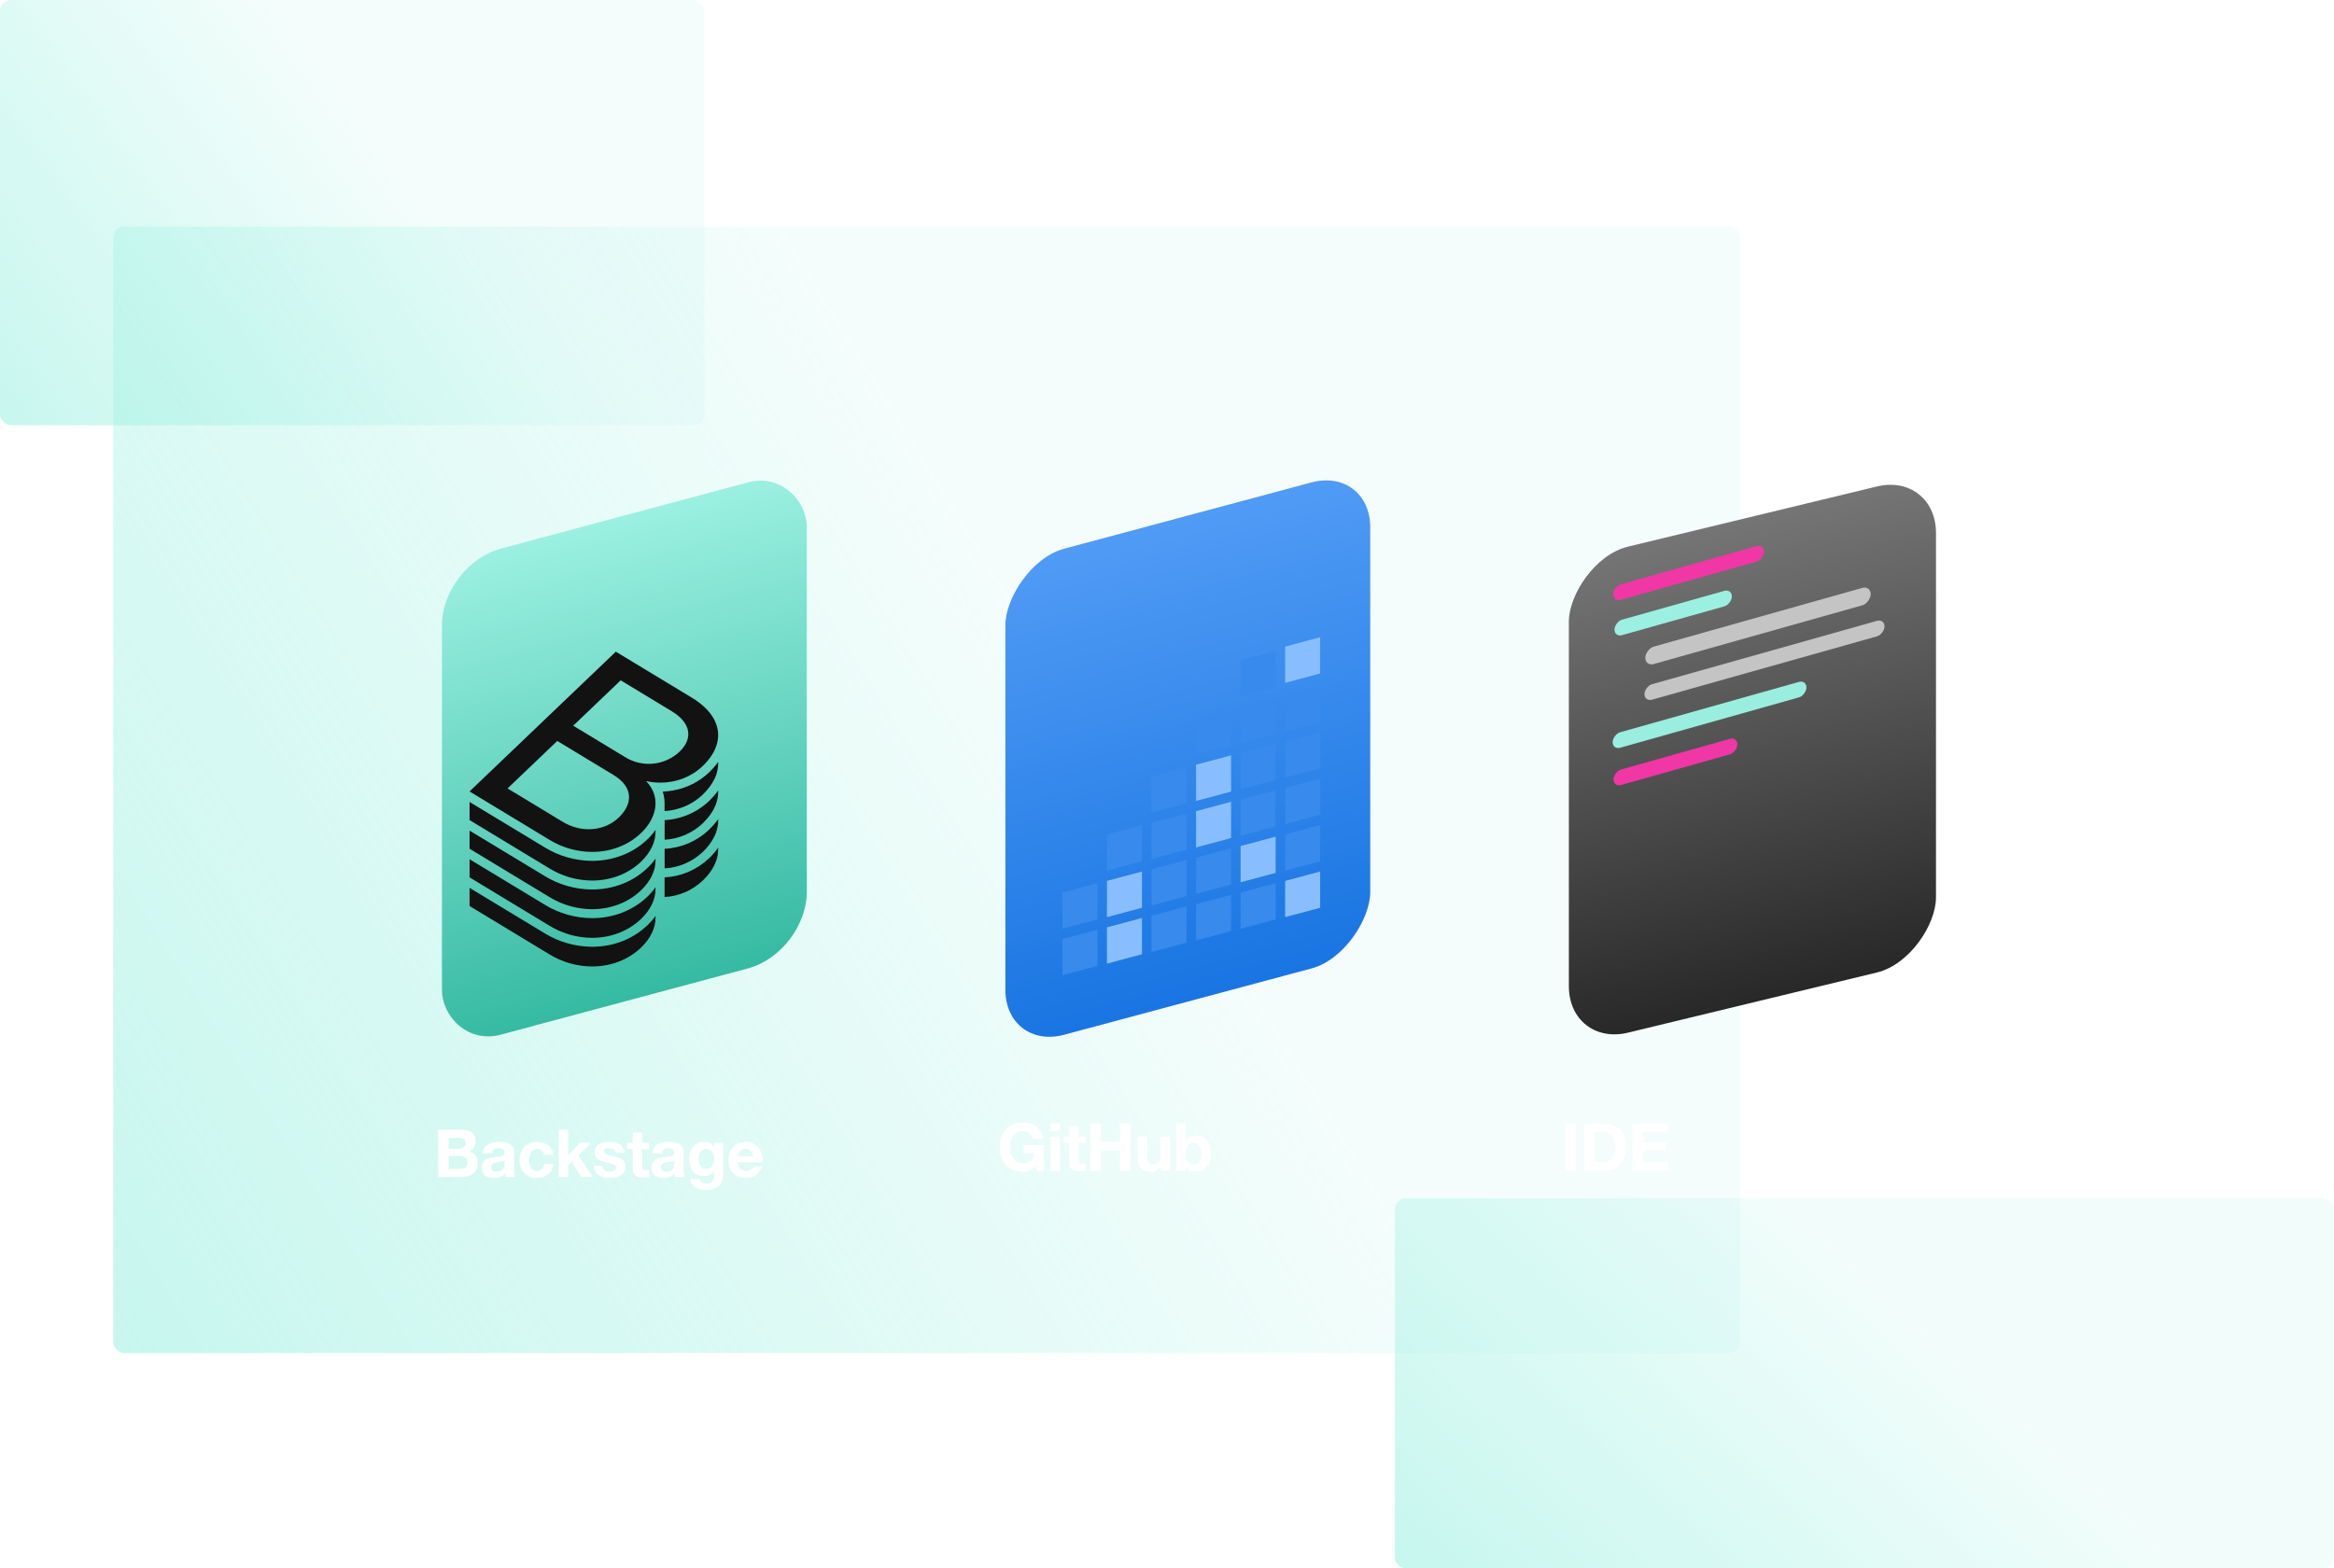 <svg xmlns="http://www.w3.org/2000/svg" width="845" height="568" fill="none" viewBox="0 0 845 568"><rect width="589" height="408" x="41" y="82" fill="url(#paint0_linear)" rx="4"/><rect width="340" height="134" x="505" y="434" fill="url(#paint1_linear)" rx="4"/><rect width="255" height="154" fill="url(#paint2_linear)" rx="4"/><g filter="url(#filter0_d)"><rect width="136.743" height="176.012" fill="url(#paint3_linear)" rx="22" transform="matrix(-0.972 0.235 0 1 697.902 168)"/></g><rect width="90.346" height="5.61" fill="#C4C4C4" rx="2.805" transform="matrix(-0.962 0.271 0 1 682.275 224.065)"/><rect width="72.929" height="5.61" fill="#9AEEDF" rx="2.805" transform="matrix(-0.962 0.271 0 1 654.002 246.181)"/><rect width="84.85" height="6.311" fill="#C4C4C4" rx="3.156" transform="matrix(-0.962 0.271 0 1 677.275 212.04)"/><rect width="44.178" height="5.61" fill="#9BF0E1" rx="2.805" transform="matrix(-0.962 0.271 0 1 627.002 213.21)"/><rect width="56.801" height="5.61" fill="#F037A5" rx="2.805" transform="matrix(-0.962 0.271 0 1 638.67 197)"/><rect width="46.63" height="5.61" fill="#F037A5" rx="2.805" transform="matrix(-0.962 0.271 0 1 629.002 266.804)"/><path fill="#fff" d="M566.657 406.864V424H570.425V406.864H566.657ZM577.253 420.832V410.032H579.941C580.869 410.032 581.645 410.168 582.269 410.44C582.909 410.696 583.421 411.072 583.805 411.568C584.189 412.064 584.461 412.664 584.621 413.368C584.797 414.056 584.885 414.832 584.885 415.696C584.885 416.64 584.765 417.44 584.525 418.096C584.285 418.752 583.965 419.288 583.565 419.704C583.165 420.104 582.709 420.392 582.197 420.568C581.685 420.744 581.157 420.832 580.613 420.832H577.253ZM573.485 406.864V424H580.877C582.189 424 583.325 423.784 584.285 423.352C585.261 422.904 586.069 422.296 586.709 421.528C587.365 420.76 587.853 419.848 588.173 418.792C588.493 417.736 588.653 416.584 588.653 415.336C588.653 413.912 588.453 412.672 588.053 411.616C587.669 410.56 587.125 409.68 586.421 408.976C585.733 408.272 584.909 407.744 583.949 407.392C583.005 407.04 581.981 406.864 580.877 406.864H573.485ZM591.024 406.864V424H604.032V420.832H594.792V416.632H603.096V413.704H594.792V410.032H603.84V406.864H591.024Z"/><g filter="url(#filter1_d)"><rect width="136.743" height="176.012" fill="url(#paint4_linear)" rx="22" transform="matrix(-0.966 0.259 0 1 493.084 166)"/></g><rect width="13.122" height="13.122" fill="#388AED" transform="matrix(-0.966 0.259 0 1 477.951 265.123)"/><rect width="13.122" height="13.122" fill="#388AED" transform="matrix(-0.966 0.259 0 1 461.822 286.16)"/><rect width="13.122" height="13.122" fill="#388AED" transform="matrix(-0.966 0.259 0 1 461.822 269.33)"/><rect width="13.122" height="13.122" fill="#88BEFF" transform="matrix(-0.966 0.259 0 1 445.694 290.367)"/><rect width="13.122" height="13.122" fill="#88BEFF" transform="matrix(-0.966 0.259 0 1 445.694 273.538)"/><rect width="13.122" height="13.122" fill="#88BEFF" transform="matrix(-0.966 0.259 0 1 461.822 302.99)"/><rect width="13.122" height="13.122" fill="#388AED" transform="matrix(-0.966 0.259 0 1 461.822 319.82)"/><rect width="13.122" height="13.122" fill="#88BEFF" transform="matrix(-0.966 0.259 0 1 477.951 315.612)"/><rect width="13.122" height="13.122" fill="#388AED" transform="matrix(-0.966 0.259 0 1 477.951 298.782)"/><rect width="13.122" height="13.122" fill="#388AED" transform="matrix(-0.966 0.259 0 1 477.951 281.953)"/><rect width="13.122" height="13.122" fill="#388AED" transform="matrix(-0.966 0.259 0 1 461.822 235.671)"/><rect width="13.122" height="13.122" fill="#388AED" transform="matrix(-0.966 0.259 0 1 461.822 252.5)"/><rect width="13.122" height="13.122" fill="#388AED" transform="matrix(-0.966 0.259 0 1 477.951 248.293)"/><rect width="13.122" height="13.122" fill="#88BEFF" transform="matrix(-0.966 0.259 0 1 477.951 230.762)"/><rect width="13.122" height="13.122" fill="#388AED" transform="matrix(-0.966 0.259 0 1 445.694 256.708)"/><rect width="13.122" height="13.122" fill="#388AED" transform="matrix(-0.966 0.259 0 1 413.437 298.782)"/><rect width="13.122" height="13.122" fill="#88BEFF" transform="matrix(-0.966 0.259 0 1 413.437 332.442)"/><rect width="13.122" height="13.122" fill="#88BEFF" transform="matrix(-0.966 0.259 0 1 413.437 315.612)"/><rect width="13.122" height="13.122" fill="#388AED" transform="matrix(-0.966 0.259 0 1 397.309 336.649)"/><rect width="13.122" height="13.122" fill="#388AED" transform="matrix(-0.966 0.259 0 1 397.309 319.82)"/><rect width="13.122" height="13.122" fill="#388AED" transform="matrix(-0.966 0.259 0 1 429.565 328.235)"/><rect width="13.122" height="13.122" fill="#388AED" transform="matrix(-0.966 0.259 0 1 445.694 324.027)"/><rect width="13.122" height="13.122" fill="#388AED" transform="matrix(-0.966 0.259 0 1 445.694 307.198)"/><rect width="13.122" height="13.122" fill="#388AED" transform="matrix(-0.966 0.259 0 1 429.565 294.575)"/><rect width="13.122" height="13.122" fill="#388AED" transform="matrix(-0.966 0.259 0 1 429.565 277.745)"/><rect width="13.122" height="13.122" fill="#388AED" transform="matrix(-0.966 0.259 0 1 429.565 311.405)"/><path fill="#fff" d="M375.04 422.056L375.424 424H377.824V414.736H370.624V417.544H374.416C374.304 418.744 373.904 419.664 373.216 420.304C372.544 420.928 371.584 421.24 370.336 421.24C369.488 421.24 368.768 421.08 368.176 420.76C367.584 420.424 367.104 419.984 366.736 419.44C366.368 418.896 366.096 418.288 365.92 417.616C365.76 416.928 365.68 416.224 365.68 415.504C365.68 414.752 365.76 414.024 365.92 413.32C366.096 412.616 366.368 411.992 366.736 411.448C367.104 410.888 367.584 410.448 368.176 410.128C368.768 409.792 369.488 409.624 370.336 409.624C371.248 409.624 372.024 409.864 372.664 410.344C373.304 410.824 373.736 411.544 373.96 412.504H377.56C377.464 411.528 377.2 410.664 376.768 409.912C376.336 409.16 375.784 408.528 375.112 408.016C374.456 407.504 373.712 407.12 372.88 406.864C372.064 406.592 371.216 406.456 370.336 406.456C369.024 406.456 367.84 406.688 366.784 407.152C365.744 407.616 364.864 408.256 364.144 409.072C363.424 409.888 362.872 410.848 362.488 411.952C362.104 413.04 361.912 414.224 361.912 415.504C361.912 416.752 362.104 417.92 362.488 419.008C362.872 420.08 363.424 421.016 364.144 421.816C364.864 422.616 365.744 423.248 366.784 423.712C367.84 424.16 369.024 424.384 370.336 424.384C371.168 424.384 371.992 424.216 372.808 423.88C373.624 423.528 374.368 422.92 375.04 422.056ZM383.761 409.672V406.864H380.353V409.672H383.761ZM380.353 411.592V424H383.761V411.592H380.353ZM390.514 411.592V407.872H387.106V411.592H385.042V413.872H387.106V421.192C387.106 421.816 387.21 422.32 387.418 422.704C387.626 423.088 387.906 423.384 388.258 423.592C388.626 423.8 389.042 423.936 389.506 424C389.986 424.08 390.49 424.12 391.018 424.12C391.354 424.12 391.698 424.112 392.05 424.096C392.402 424.08 392.722 424.048 393.01 424V421.36C392.85 421.392 392.682 421.416 392.506 421.432C392.33 421.448 392.146 421.456 391.954 421.456C391.378 421.456 390.994 421.36 390.802 421.168C390.61 420.976 390.514 420.592 390.514 420.016V413.872H393.01V411.592H390.514ZM394.742 406.864V424H398.51V416.608H405.446V424H409.214V406.864H405.446V413.44H398.51V406.864H394.742ZM423.561 424V411.592H420.153V418.096C420.153 419.36 419.945 420.272 419.529 420.832C419.113 421.376 418.441 421.648 417.513 421.648C416.697 421.648 416.129 421.4 415.809 420.904C415.489 420.392 415.329 419.624 415.329 418.6V411.592H411.921V419.224C411.921 419.992 411.985 420.696 412.113 421.336C412.257 421.96 412.497 422.496 412.833 422.944C413.169 423.376 413.625 423.712 414.201 423.952C414.793 424.192 415.545 424.312 416.457 424.312C417.177 424.312 417.881 424.152 418.569 423.832C419.257 423.512 419.817 422.992 420.249 422.272H420.321V424H423.561ZM434.994 417.808C434.994 418.32 434.938 418.816 434.826 419.296C434.714 419.776 434.538 420.2 434.298 420.568C434.058 420.936 433.754 421.232 433.386 421.456C433.034 421.664 432.602 421.768 432.09 421.768C431.594 421.768 431.162 421.664 430.794 421.456C430.426 421.232 430.122 420.936 429.882 420.568C429.642 420.2 429.466 419.776 429.354 419.296C429.242 418.816 429.186 418.32 429.186 417.808C429.186 417.28 429.242 416.776 429.354 416.296C429.466 415.816 429.642 415.392 429.882 415.024C430.122 414.656 430.426 414.368 430.794 414.16C431.162 413.936 431.594 413.824 432.09 413.824C432.602 413.824 433.034 413.936 433.386 414.16C433.754 414.368 434.058 414.656 434.298 415.024C434.538 415.392 434.714 415.816 434.826 416.296C434.938 416.776 434.994 417.28 434.994 417.808ZM425.898 406.864V424H429.138V422.416H429.186C429.554 423.104 430.098 423.592 430.818 423.88C431.538 424.168 432.354 424.312 433.266 424.312C433.89 424.312 434.506 424.184 435.114 423.928C435.722 423.672 436.266 423.28 436.746 422.752C437.242 422.224 437.642 421.552 437.946 420.736C438.25 419.904 438.402 418.92 438.402 417.784C438.402 416.648 438.25 415.672 437.946 414.856C437.642 414.024 437.242 413.344 436.746 412.816C436.266 412.288 435.722 411.896 435.114 411.64C434.506 411.384 433.89 411.256 433.266 411.256C432.498 411.256 431.754 411.408 431.034 411.712C430.33 412 429.77 412.464 429.354 413.104H429.306V406.864H425.898Z"/><g filter="url(#filter2_d)"><rect width="136.743" height="176.012" fill="url(#paint5_linear)" rx="22" transform="matrix(0.966 -0.259 0 1 157 201.392)"/></g><g clip-path="url(#clip0)"><path fill="#121212" d="M250.81 280.177C252.099 279.385 253.302 278.461 254.397 277.418C254.607 277.213 254.81 277.011 255.01 276.806C255.776 276.027 256.483 275.193 257.125 274.31C257.78 273.413 258.344 272.453 258.811 271.445C259.451 270.07 259.844 268.593 259.971 267.082C260.368 261.923 257.304 256.794 250.471 252.657L222.956 236L190.882 266.656L170 286.615L198.963 304.15C203.602 306.982 208.93 308.492 214.368 308.516C221.014 308.516 227.383 306.175 232.082 301.681C237.192 296.796 238.888 290.475 235.736 285.221C235.223 284.368 234.615 283.576 233.922 282.861C235.614 283.238 237.342 283.43 239.075 283.433H239.115C241.943 283.438 244.747 282.916 247.383 281.893C248.574 281.423 249.721 280.849 250.81 280.177V280.177ZM223.993 296.089C218.84 301.013 210.551 301.737 203.804 297.658L183.764 285.524L201.753 268.327L222.132 280.666C229.474 285.106 229.071 291.233 223.993 296.089ZM226.375 274.215L207.532 262.804L224.71 246.376L243.211 257.576C250.129 261.758 251.028 267.42 246.025 272.209C243.431 274.66 240.097 276.186 236.542 276.548C232.988 276.911 229.413 276.091 226.375 274.215V274.215ZM234.338 324.763C229.119 329.751 222.025 332.502 214.368 332.502C208.333 332.478 202.42 330.803 197.273 327.66L170 311.163V317.726L198.963 335.261C203.602 338.094 208.929 339.605 214.368 339.63C221.014 339.63 227.383 337.286 232.082 332.795C235.517 329.512 237.416 325.577 237.331 321.757V321.281C236.451 322.541 235.449 323.711 234.338 324.774V324.763ZM234.338 314.387C229.119 319.376 222.025 322.124 214.368 322.124C208.333 322.099 202.421 320.426 197.273 317.285L170 300.79V307.356L198.963 324.891C203.602 327.723 208.929 329.234 214.368 329.259C221.014 329.259 227.383 326.915 232.082 322.425C235.517 319.142 237.416 315.207 237.331 311.384V310.91C236.451 312.17 235.449 313.34 234.338 314.403V314.387ZM234.338 304.012C229.119 309.003 222.025 311.751 214.368 311.751C208.333 311.726 202.421 310.053 197.273 306.911L170 290.419V296.985L198.963 314.52C203.602 317.352 208.93 318.862 214.368 318.886C221.014 318.886 227.383 316.545 232.082 312.054C235.517 308.768 237.416 304.836 237.331 301.013V300.529C236.454 301.793 235.451 302.966 234.338 304.03V304.012ZM256.661 310.86C252.308 314.996 246.611 317.438 240.606 317.739V324.859C245.768 324.573 250.66 322.463 254.405 318.907C258.138 315.348 260.043 311.429 260.005 307.563V306.981C259.026 308.39 257.905 309.696 256.661 310.878V310.86ZM234.338 335.125C229.119 340.116 222.025 342.865 214.368 342.865C208.333 342.841 202.42 341.166 197.273 338.023L170 321.533V328.099L198.963 345.632C203.602 348.464 208.929 349.975 214.368 350C221.014 350 227.383 347.659 232.082 343.165C235.517 339.882 237.416 335.948 237.331 332.127V331.651C236.453 332.912 235.45 334.082 234.338 335.144V335.125ZM257.21 279.219C257.029 279.402 256.85 279.586 256.664 279.767C255.775 280.602 254.827 281.371 253.826 282.068C252.842 282.765 251.808 283.387 250.732 283.931C248.526 285.041 246.168 285.822 243.734 286.248C242.487 286.479 241.225 286.618 239.958 286.665C240.091 287.094 240.198 287.53 240.291 287.969C240.513 289.018 240.615 290.089 240.595 291.162V293.732H240.608C242.925 293.59 245.205 293.092 247.369 292.255C249.985 291.234 252.375 289.714 254.407 287.78C254.621 287.575 254.807 287.365 255.01 287.158C255.777 286.38 256.483 285.546 257.125 284.662C257.779 283.767 258.344 282.81 258.811 281.805C259.45 280.425 259.84 278.943 259.963 277.428C259.987 277.101 260.016 276.771 260.013 276.444V275.907C259.821 276.18 259.621 276.454 259.413 276.729C258.733 277.605 257.998 278.437 257.21 279.219V279.219ZM257.21 299.949C257.026 300.135 256.861 300.324 256.677 300.508C252.323 304.644 246.626 307.085 240.622 307.388V307.388V314.483C245.784 314.197 250.676 312.088 254.421 308.532C256.253 306.834 257.743 304.802 258.811 302.546C259.449 301.167 259.839 299.686 259.963 298.172C259.987 297.842 260.016 297.515 260.013 297.185V296.602C259.816 296.887 259.624 297.174 259.408 297.456C258.731 298.334 257.996 299.167 257.21 299.949V299.949ZM257.21 289.573C257.026 289.76 256.861 289.948 256.677 290.132C255.79 290.968 254.842 291.737 253.842 292.433C252.856 293.13 251.819 293.752 250.74 294.296C247.592 295.888 244.146 296.811 240.622 297.004V297.004V304.107C245.784 303.821 250.675 301.711 254.421 298.156C254.634 297.951 254.821 297.741 255.023 297.533C255.79 296.755 256.497 295.921 257.138 295.038C257.788 294.14 258.348 293.182 258.811 292.175C259.449 290.796 259.839 289.316 259.963 287.801C259.987 287.472 260.016 287.142 260.013 286.814V286.229C259.816 286.517 259.624 286.804 259.408 287.086C258.731 287.964 257.996 288.796 257.21 289.579V289.573Z"/></g><path fill="#fff" d="M162.424 416.066V412.058H165.952C166.288 412.058 166.608 412.09 166.912 412.154C167.232 412.202 167.512 412.298 167.752 412.442C167.992 412.586 168.184 412.786 168.328 413.042C168.472 413.298 168.544 413.626 168.544 414.026C168.544 414.746 168.328 415.266 167.896 415.586C167.464 415.906 166.912 416.066 166.24 416.066H162.424ZM158.656 409.13V426.266H166.96C167.728 426.266 168.472 426.17 169.192 425.978C169.928 425.786 170.576 425.49 171.136 425.09C171.712 424.69 172.168 424.178 172.504 423.554C172.84 422.914 173.008 422.162 173.008 421.298C173.008 420.226 172.744 419.314 172.216 418.562C171.704 417.794 170.92 417.258 169.864 416.954C170.632 416.586 171.208 416.114 171.592 415.538C171.992 414.962 172.192 414.242 172.192 413.378C172.192 412.578 172.056 411.906 171.784 411.362C171.528 410.818 171.16 410.386 170.68 410.066C170.2 409.73 169.624 409.49 168.952 409.346C168.28 409.202 167.536 409.13 166.72 409.13H158.656ZM162.424 423.338V418.634H166.528C167.344 418.634 168 418.826 168.496 419.21C168.992 419.578 169.24 420.202 169.24 421.082C169.24 421.53 169.16 421.898 169 422.186C168.856 422.474 168.656 422.706 168.4 422.882C168.144 423.042 167.848 423.162 167.512 423.242C167.176 423.306 166.824 423.338 166.456 423.338H162.424ZM174.8 417.674C174.848 416.874 175.048 416.21 175.4 415.682C175.752 415.154 176.2 414.73 176.744 414.41C177.288 414.09 177.896 413.866 178.568 413.738C179.256 413.594 179.944 413.522 180.632 413.522C181.256 413.522 181.888 413.57 182.528 413.666C183.168 413.746 183.752 413.914 184.28 414.17C184.808 414.426 185.24 414.786 185.576 415.25C185.912 415.698 186.08 416.298 186.08 417.05V423.506C186.08 424.066 186.112 424.602 186.176 425.114C186.24 425.626 186.352 426.01 186.512 426.266H183.056C182.992 426.074 182.936 425.882 182.888 425.69C182.856 425.482 182.832 425.274 182.816 425.066C182.272 425.626 181.632 426.018 180.896 426.242C180.16 426.466 179.408 426.578 178.64 426.578C178.048 426.578 177.496 426.506 176.984 426.362C176.472 426.218 176.024 425.994 175.64 425.69C175.256 425.386 174.952 425.002 174.728 424.538C174.52 424.074 174.416 423.522 174.416 422.882C174.416 422.178 174.536 421.602 174.776 421.154C175.032 420.69 175.352 420.322 175.736 420.05C176.136 419.778 176.584 419.578 177.08 419.45C177.592 419.306 178.104 419.194 178.616 419.114C179.128 419.034 179.632 418.97 180.128 418.922C180.624 418.874 181.064 418.802 181.448 418.706C181.832 418.61 182.136 418.474 182.36 418.298C182.584 418.106 182.688 417.834 182.672 417.482C182.672 417.114 182.608 416.826 182.48 416.618C182.368 416.394 182.208 416.226 182 416.114C181.808 415.986 181.576 415.906 181.304 415.874C181.048 415.826 180.768 415.802 180.464 415.802C179.792 415.802 179.264 415.946 178.88 416.234C178.496 416.522 178.272 417.002 178.208 417.674H174.8ZM182.672 420.194C182.528 420.322 182.344 420.426 182.12 420.506C181.912 420.57 181.68 420.626 181.424 420.674C181.184 420.722 180.928 420.762 180.656 420.794C180.384 420.826 180.112 420.866 179.84 420.914C179.584 420.962 179.328 421.026 179.072 421.106C178.832 421.186 178.616 421.298 178.424 421.442C178.248 421.57 178.104 421.738 177.992 421.946C177.88 422.154 177.824 422.418 177.824 422.738C177.824 423.042 177.88 423.298 177.992 423.506C178.104 423.714 178.256 423.882 178.448 424.01C178.64 424.122 178.864 424.202 179.12 424.25C179.376 424.298 179.64 424.322 179.912 424.322C180.584 424.322 181.104 424.21 181.472 423.986C181.84 423.762 182.112 423.498 182.288 423.194C182.464 422.874 182.568 422.554 182.6 422.234C182.648 421.914 182.672 421.658 182.672 421.466V420.194ZM196.924 418.226H200.26C200.212 417.426 200.02 416.738 199.684 416.162C199.348 415.57 198.908 415.082 198.364 414.698C197.836 414.298 197.228 414.002 196.54 413.81C195.868 413.618 195.164 413.522 194.428 413.522C193.42 413.522 192.524 413.69 191.74 414.026C190.956 414.362 190.292 414.834 189.748 415.442C189.204 416.034 188.788 416.746 188.5 417.578C188.228 418.394 188.092 419.282 188.092 420.242C188.092 421.17 188.244 422.026 188.548 422.81C188.852 423.578 189.276 424.242 189.82 424.802C190.364 425.362 191.02 425.802 191.788 426.122C192.572 426.426 193.428 426.578 194.356 426.578C196.004 426.578 197.356 426.146 198.412 425.282C199.468 424.418 200.108 423.162 200.332 421.514H197.044C196.932 422.282 196.652 422.898 196.204 423.362C195.772 423.81 195.148 424.034 194.332 424.034C193.804 424.034 193.356 423.914 192.988 423.674C192.62 423.434 192.324 423.13 192.1 422.762C191.892 422.378 191.74 421.954 191.644 421.49C191.548 421.026 191.5 420.57 191.5 420.122C191.5 419.658 191.548 419.194 191.644 418.73C191.74 418.25 191.9 417.818 192.124 417.434C192.364 417.034 192.668 416.714 193.036 416.474C193.404 416.218 193.86 416.09 194.404 416.09C195.86 416.09 196.7 416.802 196.924 418.226ZM202.319 409.13V426.266H205.727V421.994L207.047 420.722L210.455 426.266H214.583L209.375 418.418L214.055 413.858H210.023L205.727 418.322V409.13H202.319ZM218.178 422.234H214.938C214.97 423.066 215.154 423.762 215.49 424.322C215.842 424.866 216.282 425.306 216.81 425.642C217.354 425.978 217.97 426.218 218.658 426.362C219.346 426.506 220.05 426.578 220.77 426.578C221.474 426.578 222.162 426.506 222.834 426.362C223.522 426.234 224.13 426.002 224.658 425.666C225.186 425.33 225.61 424.89 225.93 424.346C226.266 423.786 226.434 423.098 226.434 422.282C226.434 421.706 226.322 421.226 226.098 420.842C225.874 420.442 225.578 420.114 225.21 419.858C224.842 419.586 224.418 419.37 223.938 419.21C223.474 419.05 222.994 418.914 222.498 418.802C222.018 418.69 221.546 418.586 221.082 418.49C220.618 418.394 220.202 418.29 219.834 418.178C219.482 418.05 219.194 417.89 218.97 417.698C218.746 417.506 218.634 417.258 218.634 416.954C218.634 416.698 218.698 416.498 218.826 416.354C218.954 416.194 219.106 416.074 219.282 415.994C219.474 415.914 219.682 415.866 219.906 415.85C220.13 415.818 220.338 415.802 220.53 415.802C221.138 415.802 221.666 415.922 222.114 416.162C222.562 416.386 222.81 416.826 222.858 417.482H226.098C226.034 416.714 225.834 416.082 225.498 415.586C225.178 415.074 224.77 414.666 224.274 414.362C223.778 414.058 223.21 413.842 222.57 413.714C221.946 413.586 221.298 413.522 220.626 413.522C219.954 413.522 219.298 413.586 218.658 413.714C218.018 413.826 217.442 414.034 216.93 414.338C216.418 414.626 216.002 415.026 215.682 415.538C215.378 416.05 215.226 416.706 215.226 417.506C215.226 418.05 215.338 418.514 215.562 418.898C215.786 419.266 216.082 419.578 216.45 419.834C216.818 420.074 217.234 420.274 217.698 420.434C218.178 420.578 218.666 420.706 219.162 420.818C220.378 421.074 221.322 421.33 221.994 421.586C222.682 421.842 223.026 422.226 223.026 422.738C223.026 423.042 222.954 423.298 222.81 423.506C222.666 423.698 222.482 423.858 222.258 423.986C222.05 424.098 221.81 424.186 221.538 424.25C221.282 424.298 221.034 424.322 220.794 424.322C220.458 424.322 220.13 424.282 219.81 424.202C219.506 424.122 219.234 424.002 218.994 423.842C218.754 423.666 218.554 423.45 218.394 423.194C218.25 422.922 218.178 422.602 218.178 422.234ZM232.499 413.858V410.138H229.091V413.858H227.027V416.138H229.091V423.458C229.091 424.082 229.195 424.586 229.403 424.97C229.611 425.354 229.891 425.65 230.243 425.858C230.611 426.066 231.027 426.202 231.491 426.266C231.971 426.346 232.475 426.386 233.003 426.386C233.339 426.386 233.683 426.378 234.035 426.362C234.387 426.346 234.707 426.314 234.995 426.266V423.626C234.835 423.658 234.667 423.682 234.491 423.698C234.315 423.714 234.131 423.722 233.939 423.722C233.363 423.722 232.979 423.626 232.787 423.434C232.595 423.242 232.499 422.858 232.499 422.282V416.138H234.995V413.858H232.499ZM236.222 417.674C236.27 416.874 236.47 416.21 236.822 415.682C237.174 415.154 237.622 414.73 238.166 414.41C238.71 414.09 239.318 413.866 239.99 413.738C240.678 413.594 241.366 413.522 242.054 413.522C242.678 413.522 243.31 413.57 243.95 413.666C244.59 413.746 245.174 413.914 245.702 414.17C246.23 414.426 246.662 414.786 246.998 415.25C247.334 415.698 247.502 416.298 247.502 417.05V423.506C247.502 424.066 247.534 424.602 247.598 425.114C247.662 425.626 247.774 426.01 247.934 426.266H244.478C244.414 426.074 244.358 425.882 244.31 425.69C244.278 425.482 244.254 425.274 244.238 425.066C243.694 425.626 243.054 426.018 242.318 426.242C241.582 426.466 240.83 426.578 240.062 426.578C239.47 426.578 238.918 426.506 238.406 426.362C237.894 426.218 237.446 425.994 237.062 425.69C236.678 425.386 236.374 425.002 236.15 424.538C235.942 424.074 235.838 423.522 235.838 422.882C235.838 422.178 235.958 421.602 236.198 421.154C236.454 420.69 236.774 420.322 237.158 420.05C237.558 419.778 238.006 419.578 238.502 419.45C239.014 419.306 239.526 419.194 240.038 419.114C240.55 419.034 241.054 418.97 241.55 418.922C242.046 418.874 242.486 418.802 242.87 418.706C243.254 418.61 243.558 418.474 243.782 418.298C244.006 418.106 244.11 417.834 244.094 417.482C244.094 417.114 244.03 416.826 243.902 416.618C243.79 416.394 243.63 416.226 243.422 416.114C243.23 415.986 242.998 415.906 242.726 415.874C242.47 415.826 242.19 415.802 241.886 415.802C241.214 415.802 240.686 415.946 240.302 416.234C239.918 416.522 239.694 417.002 239.63 417.674H236.222ZM244.094 420.194C243.95 420.322 243.766 420.426 243.542 420.506C243.334 420.57 243.102 420.626 242.846 420.674C242.606 420.722 242.35 420.762 242.078 420.794C241.806 420.826 241.534 420.866 241.262 420.914C241.006 420.962 240.75 421.026 240.494 421.106C240.254 421.186 240.038 421.298 239.846 421.442C239.67 421.57 239.526 421.738 239.414 421.946C239.302 422.154 239.246 422.418 239.246 422.738C239.246 423.042 239.302 423.298 239.414 423.506C239.526 423.714 239.678 423.882 239.87 424.01C240.062 424.122 240.286 424.202 240.542 424.25C240.798 424.298 241.062 424.322 241.334 424.322C242.006 424.322 242.526 424.21 242.894 423.986C243.262 423.762 243.534 423.498 243.71 423.194C243.886 422.874 243.99 422.554 244.022 422.234C244.07 421.914 244.094 421.658 244.094 421.466V420.194ZM255.682 423.338C255.154 423.338 254.714 423.226 254.362 423.002C254.01 422.778 253.722 422.49 253.498 422.138C253.29 421.786 253.138 421.394 253.042 420.962C252.962 420.514 252.922 420.066 252.922 419.618C252.922 419.154 252.97 418.714 253.066 418.298C253.178 417.866 253.346 417.49 253.57 417.17C253.81 416.834 254.098 416.57 254.434 416.378C254.786 416.186 255.202 416.09 255.682 416.09C256.242 416.09 256.706 416.194 257.074 416.402C257.442 416.61 257.738 416.89 257.962 417.242C258.186 417.594 258.346 418.002 258.442 418.466C258.538 418.914 258.586 419.394 258.586 419.906C258.586 420.354 258.522 420.786 258.394 421.202C258.282 421.602 258.106 421.962 257.866 422.282C257.626 422.602 257.322 422.858 256.954 423.05C256.586 423.242 256.162 423.338 255.682 423.338ZM261.826 425.474V413.858H258.586V415.514H258.538C258.122 414.794 257.602 414.282 256.978 413.978C256.37 413.674 255.658 413.522 254.842 413.522C253.978 413.522 253.21 413.69 252.538 414.026C251.882 414.362 251.33 414.818 250.882 415.394C250.434 415.954 250.09 416.61 249.85 417.362C249.626 418.098 249.514 418.866 249.514 419.666C249.514 420.514 249.61 421.322 249.802 422.09C250.01 422.842 250.33 423.506 250.762 424.082C251.194 424.642 251.746 425.09 252.418 425.426C253.09 425.746 253.89 425.906 254.818 425.906C255.57 425.906 256.282 425.754 256.954 425.45C257.642 425.13 258.17 424.642 258.538 423.986H258.586V425.618C258.602 426.498 258.386 427.226 257.938 427.802C257.506 428.378 256.81 428.666 255.85 428.666C255.242 428.666 254.706 428.538 254.242 428.282C253.778 428.042 253.466 427.602 253.306 426.962H249.922C249.97 427.666 250.162 428.266 250.498 428.762C250.85 429.274 251.282 429.69 251.794 430.01C252.322 430.33 252.898 430.562 253.522 430.706C254.162 430.866 254.786 430.946 255.394 430.946C256.818 430.946 257.954 430.754 258.802 430.37C259.65 429.986 260.298 429.514 260.746 428.954C261.194 428.41 261.482 427.818 261.61 427.178C261.754 426.538 261.826 425.97 261.826 425.474ZM272.671 418.73H267.127C267.143 418.49 267.191 418.218 267.271 417.914C267.367 417.61 267.519 417.322 267.727 417.05C267.951 416.778 268.239 416.554 268.591 416.378C268.959 416.186 269.415 416.09 269.959 416.09C270.791 416.09 271.407 416.314 271.807 416.762C272.223 417.21 272.511 417.866 272.671 418.73ZM267.127 420.89H276.079C276.143 419.93 276.063 419.01 275.839 418.13C275.615 417.25 275.247 416.466 274.735 415.778C274.239 415.09 273.599 414.546 272.815 414.146C272.031 413.73 271.111 413.522 270.055 413.522C269.111 413.522 268.247 413.69 267.463 414.026C266.695 414.362 266.031 414.826 265.471 415.418C264.911 415.994 264.479 416.682 264.175 417.482C263.871 418.282 263.719 419.146 263.719 420.074C263.719 421.034 263.863 421.914 264.151 422.714C264.455 423.514 264.879 424.202 265.423 424.778C265.967 425.354 266.631 425.802 267.415 426.122C268.199 426.426 269.079 426.578 270.055 426.578C271.463 426.578 272.663 426.258 273.655 425.618C274.647 424.978 275.383 423.914 275.863 422.426H272.863C272.751 422.81 272.447 423.178 271.951 423.53C271.455 423.866 270.863 424.034 270.175 424.034C269.215 424.034 268.479 423.786 267.967 423.29C267.455 422.794 267.175 421.994 267.127 420.89Z"/><defs><filter id="filter0_d" width="148.903" height="215.048" x="560" y="167.571" color-interpolation-filters="sRGB" filterUnits="userSpaceOnUse"><feFlood flood-opacity="0" result="BackgroundImageFix"/><feColorMatrix in="SourceAlpha" type="matrix" values="0 0 0 0 0 0 0 0 0 0 0 0 0 0 0 0 0 0 127 0"/><feOffset dx="3" dy="3"/><feGaussianBlur stdDeviation="4"/><feColorMatrix type="matrix" values="0 0 0 0 0 0 0 0 0 0 0 0 0 0 0 0 0 0 0.25 0"/><feBlend in2="BackgroundImageFix" mode="normal" result="effect1_dropShadow"/><feBlend in="SourceGraphic" in2="effect1_dropShadow" mode="normal" result="shape"/></filter><filter id="filter1_d" width="148.083" height="217.477" x="356.001" y="165.964" color-interpolation-filters="sRGB" filterUnits="userSpaceOnUse"><feFlood flood-opacity="0" result="BackgroundImageFix"/><feColorMatrix in="SourceAlpha" type="matrix" values="0 0 0 0 0 0 0 0 0 0 0 0 0 0 0 0 0 0 127 0"/><feOffset dx="3" dy="3"/><feGaussianBlur stdDeviation="4"/><feColorMatrix type="matrix" values="0 0 0 0 0 0 0 0 0 0 0 0 0 0 0 0 0 0 0.25 0"/><feBlend in2="BackgroundImageFix" mode="normal" result="effect1_dropShadow"/><feBlend in="SourceGraphic" in2="effect1_dropShadow" mode="normal" result="shape"/></filter><filter id="filter2_d" width="148.083" height="217.477" x="152" y="165.964" color-interpolation-filters="sRGB" filterUnits="userSpaceOnUse"><feFlood flood-opacity="0" result="BackgroundImageFix"/><feColorMatrix in="SourceAlpha" type="matrix" values="0 0 0 0 0 0 0 0 0 0 0 0 0 0 0 0 0 0 127 0"/><feOffset dx="3" dy="3"/><feGaussianBlur stdDeviation="4"/><feColorMatrix type="matrix" values="0 0 0 0 0 0 0 0 0 0 0 0 0 0 0 0 0 0 0.25 0"/><feBlend in2="BackgroundImageFix" mode="normal" result="effect1_dropShadow"/><feBlend in="SourceGraphic" in2="effect1_dropShadow" mode="normal" result="shape"/></filter><linearGradient id="paint0_linear" x1="-333.5" x2="393.63" y1="710.794" y2="261.327" gradientUnits="userSpaceOnUse"><stop offset=".041" stop-color="#9BF0E1"/><stop offset="1" stop-color="#9BF0E1" stop-opacity=".11"/></linearGradient><linearGradient id="paint1_linear" x1="288.82" x2="554.885" y1="640.516" y2="351.452" gradientUnits="userSpaceOnUse"><stop offset=".041" stop-color="#9BF0E1"/><stop offset="1" stop-color="#9BF0E1" stop-opacity=".13"/></linearGradient><linearGradient id="paint2_linear" x1="-162.135" x2="127.403" y1="237.339" y2="32.055" gradientUnits="userSpaceOnUse"><stop offset=".041" stop-color="#9BF0E1"/><stop offset="1" stop-color="#9BF0E1" stop-opacity=".1"/></linearGradient><linearGradient id="paint3_linear" x1="68.371" x2="68.371" y1="0" y2="176.012" gradientUnits="userSpaceOnUse"><stop stop-color="#757575"/><stop offset="1" stop-color="#282828"/></linearGradient><linearGradient id="paint4_linear" x1="68.371" x2="68.371" y1="0" y2="176.012" gradientUnits="userSpaceOnUse"><stop stop-color="#509BF5"/><stop offset="1" stop-color="#1975E2"/></linearGradient><linearGradient id="paint5_linear" x1="68.371" x2="68.371" y1="0" y2="176.012" gradientUnits="userSpaceOnUse"><stop stop-color="#9BF0E1"/><stop offset="1" stop-color="#36BAA2"/></linearGradient><clipPath id="clip0"><rect width="90" height="114" x="170" y="236" fill="#fff"/></clipPath></defs></svg>
